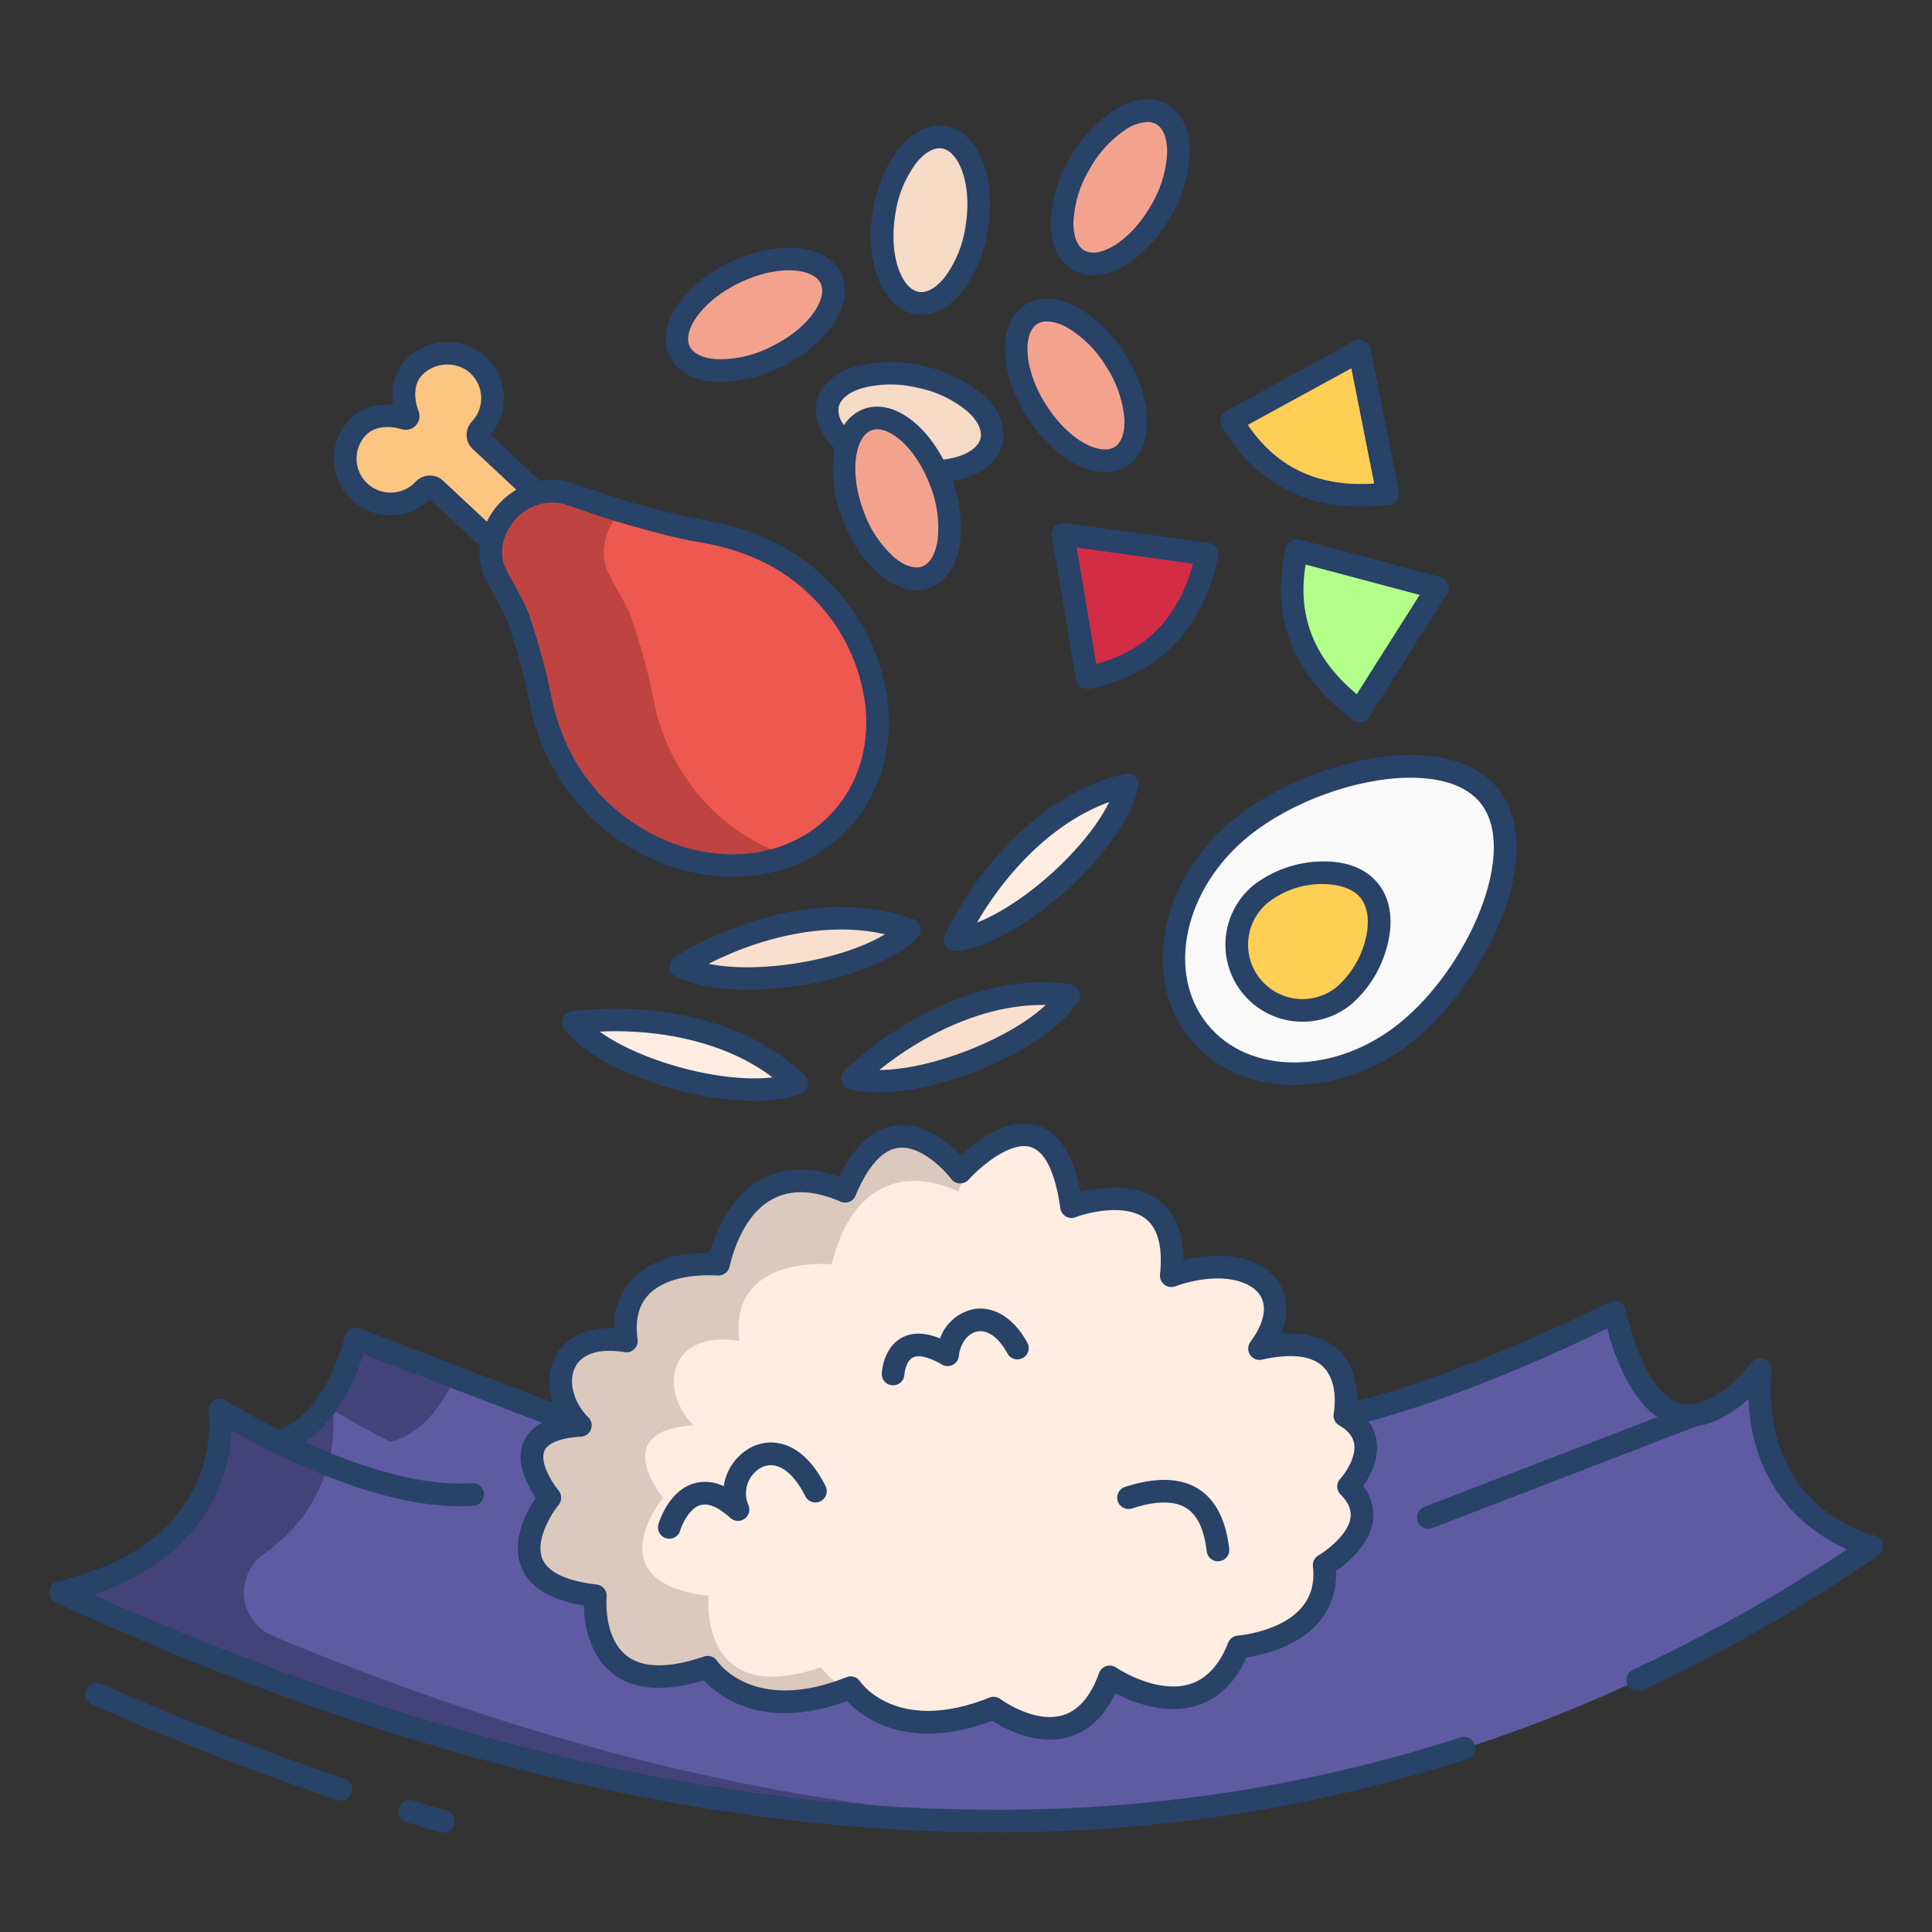 <svg id="Layer_1" height="512" viewBox="0 0 512 512" width="512" xmlns="http://www.w3.org/2000/svg" data-name="Layer 1"><rect x="0" y="0" width="512" height="512" fill="#333333" stroke="none"/><path d="m466.51 362.99s-8.23 11.08-17.62 12.05c-7.45.77-15.63-4.81-21.03-27.3 0 0-39.94 20.29-71.46 27.41l-202.6 2.59-59.49-22.88s-5.52 23.54-20.83 27.2c-9.16-4.53-15.28-8.39-15.28-8.39s5.6 37.12-42.2 48.31q277.05 127.11 480-12.21s-32.54-7.12-29.49-46.78z" fill="#5f5ba3"/><path d="m69.98 411.816c21.674-15.249 18.22-38.146 18.22-38.146s6.12 3.86 15.28 8.39c8.507-2.034 13.988-10.2 17.182-17.065l-26.352-10.135s-5.52 23.54-20.83 27.2c-9.16-4.53-15.28-8.39-15.28-8.39s5.6 37.12-42.2 48.31q140.772 64.585 262.413 60.37-97.191-3.294-206.135-48.844a12.443 12.443 0 0 1 -2.298-21.69z" fill="#43437a"/><path d="m394.63 210.87c12.13 14.93-3.34 47.58-21.72 62.51s-43.11 14.91-55.24-.02-7.06-39.14 11.32-54.07 53.52-23.36 65.64-8.42z" fill="#f9f9f9"/><path d="m380.95 155.81-20.64 32.57c-15.14-11.28-20.59-25.43-16.62-42.49z" fill="#b2ff8a"/><path d="m360.27 93 7.5 37.82c-18.74 2.27-32.45-4.22-41.33-19.32z" fill="#ffce55"/><path d="m281.7 141.58 38.18 5.3c-3.98 18.45-14.61 29.27-31.78 32.72z" fill="#d32d45"/><path d="m307.87 30.28c5.98 3.39 5.91 14.81-.16 25.5s-15.83 16.6-21.81 13.21-5.9-14.8.17-25.5 15.83-16.6 21.8-13.21z" fill="#f3a38d"/><path d="m295.67 95.53c6.54 10.4 7.13 21.8 1.32 25.46s-15.84-1.81-22.38-12.21-7.14-21.81-1.32-25.47 15.84 1.81 22.38 12.22z" fill="#f3a38d"/><path d="m298.73 208.03c-3.35 15.55-29.78 39.33-45.59 41.03 5.96-12.64 21.7-35.68 45.59-41.03z" fill="#ffede1"/><path d="m225.97 285.78c10.11-9.66 33.06-25.53 57.27-21.96-8.7 13.31-41.9 26.04-57.27 21.96z" fill="#f9dfcd"/><path d="m243.72 99.81c-12.01-2.62-22.93.68-24.4 7.4-.79 3.58 1.29 7.4 5.21 10.59l23.66 7.18h.01c7.66-.4 13.55-3.45 14.6-8.26 1.47-6.71-7.07-14.29-19.08-16.91z" fill="#f5dac5"/><path d="m250.12 36.38c6.78 1.09 10.7 11.82 8.74 23.95s-9.05 21.09-15.83 19.99-10.7-11.82-8.74-23.95 9.05-21.09 15.83-19.99z" fill="#f5dac5"/><path d="m180.43 256.14c11.87-7.39 37.59-18.2 60.56-9.74-11.25 11.24-46.35 16.89-60.56 9.74z" fill="#f9dfcd"/><path d="m220.18 73.79c2.98 6.19-3.59 15.53-14.66 20.85s-22.48 4.63-25.45-1.57 3.59-15.53 14.66-20.85 22.48-4.63 25.45 1.57z" fill="#f3a38d"/><path d="m211.1 287.09c-14.88 5.61-49.19-3.72-59.18-16.09 13.85-1.83 41.74-1.09 59.18 16.09z" fill="#ffede1"/><path d="m127.33 116.8a2.152 2.152 0 0 1 -.06-3.05c0-.01.01-.01.01-.02a12.028 12.028 0 0 0 -1.61-17.87 12.357 12.357 0 0 0 -16.33 1.85c-2.91 3.41-2.74 8.34-1.23 12.31a.742.742 0 0 1 .05.25.6.6 0 0 1 -.18.43.646.646 0 0 1 -.67.18c-4.22-1.29-9.35-1.01-12.58 2.44a12.036 12.036 0 0 0 16.32 17.61 13.33 13.33 0 0 0 1.28-1.2 2.163 2.163 0 0 1 3.05-.14l14.96 13.98 11.9-12.84z" fill="#fcc581"/><path d="m362.85 236c6.06 7.47.77 21.81-6.7 27.88a17.417 17.417 0 0 1 -21.96-27.04c7.47-6.07 22.6-8.31 28.66-.84z" fill="#ffce55"/><path d="m215.84 154.65c19.32 18.05 22.34 46.22 6.74 62.92s-43.91 15.59-63.23-2.46a55.307 55.307 0 0 1 -16.25-30.28 164.569 164.569 0 0 0 -6.13-22.03c-1.15-2.91-4.49-8.25-5.79-11.1a13.165 13.165 0 0 1 -.84-8.13 17.01 17.01 0 0 1 4.27-8.2 16.442 16.442 0 0 1 7.63-4.64 14.916 14.916 0 0 1 8.45.1c3.1.97 9.19 3.2 12.31 4.12 5.33 1.58 16.05 4.66 21.55 5.53 10.8 1.73 22.12 5.6 31.29 14.17z" fill="#ed5950"/><path d="m224.53 117.8c.99-3.25 2.82-5.63 5.39-6.59 5.92-2.19 13.72 3.86 18.27 13.77.41.89.8 1.81 1.15 2.76 4.29 11.52 2.54 22.8-3.9 25.19s-15.14-5-19.42-16.52c-2.57-6.91-2.97-13.74-1.49-18.61z" fill="#f3a38d"/><path d="m357.39 393.95c10.82 10.82-6.47 20.82-6.47 20.82 2.17 19.92-22.64 21.66-22.64 21.66-9.74 24.7-34.2 7.96-34.2 7.96-8.9 24.73-30.76 8.28-30.76 8.28-27.06 10.82-37.89-5.42-37.89-5.42-27.06 10.83-37.89-5.41-37.89-5.41-32.73 11.15-29.77-18.95-29.77-18.95-30.41-3.46-12.06-25.98-12.06-25.98s-14.84-17.8 8.09-19.17c-9.16-9.15-6.91-25.42 12.2-22.37-2.15-15.07 9.32-21.11 24.41-20.34 4.33-17.8 15.88-27.04 33.56-19.33 12.2-29.49 30.5-5.08 30.5-5.08s24.41-27.46 29.5 9.15c0 0 29.49-11.18 26.44 18.31 20.34-7.12 35.08 3.44 23.39 19.32 27.45-6.1 22.6 17.75 22.6 17.75 11.87 6.93.99 18.8.99 18.8z" fill="#ffede1"/><path d="m189.35 215.11a55.307 55.307 0 0 1 -16.25-30.28 164.569 164.569 0 0 0 -6.13-22.03c-1.15-2.91-4.49-8.25-5.79-11.1a13.165 13.165 0 0 1 -.84-8.13 17 17 0 0 1 4.233-8.157c-.559-.164-1.094-.321-1.573-.463-3.12-.92-9.21-3.15-12.31-4.12a14.916 14.916 0 0 0 -8.45-.1 16.442 16.442 0 0 0 -7.63 4.64 17.01 17.01 0 0 0 -4.27 8.2 13.165 13.165 0 0 0 .84 8.13c1.3 2.85 4.64 8.19 5.79 11.1a164.569 164.569 0 0 1 6.13 22.03 55.307 55.307 0 0 0 16.25 30.28c14.46 13.51 33.955 17.522 49.39 11.689a53.758 53.758 0 0 1 -19.39-11.689z" fill="#bf4441"/><path d="m217.54 441.84c-32.73 11.15-29.77-18.95-29.77-18.95-30.41-3.46-12.06-25.98-12.06-25.98s-14.84-17.8 8.09-19.17c-9.16-9.15-6.91-25.42 12.2-22.37-2.15-15.07 9.32-21.11 24.41-20.34 4.33-17.8 15.88-27.04 33.56-19.33a34.113 34.113 0 0 1 5.994-10.086 43.563 43.563 0 0 0 -5.494 5.006s-18.3-24.41-30.5 5.08c-17.68-7.71-29.23 1.53-33.56 19.33-15.09-.77-26.56 5.27-24.41 20.34-19.11-3.05-21.36 13.22-12.2 22.37-22.93 1.37-8.09 19.17-8.09 19.17s-18.35 22.52 12.06 25.98c0 0-2.96 30.1 29.77 18.95 0 0 10.563 15.8 36.858 5.8a20.735 20.735 0 0 1 -6.858-5.8z" fill="#dbc9bd"/><g fill="#284268"><path d="m91.3 471.332c-21.044-7.081-42.73-15.53-64.456-25.114a3 3 0 1 0 -2.422 5.49c21.891 9.656 43.749 18.173 64.964 25.312a3 3 0 0 0 1.914-5.688z"/><path d="m118.338 479.8q-4.416-1.28-8.857-2.633a3 3 0 1 0 -1.75 5.74q4.482 1.365 8.939 2.657a3 3 0 0 0 1.668-5.764z"/><path d="m257.769 346.993a12.038 12.038 0 0 0 -8.652 7.7c-3.971-1.615-7.368-1.677-10.124-.177-4.848 2.639-5.278 8.784-5.311 9.476a2.992 2.992 0 0 0 2.836 3.129h.163a3.01 3.01 0 0 0 2.994-2.829c.054-.895.573-3.645 2.2-4.518 1.526-.823 4.279-.162 7.748 1.853a3 3 0 0 0 4.491-2.285c.342-3.308 2.33-5.967 4.833-6.47 2.79-.555 5.722 1.573 8.053 5.848a3 3 0 0 0 5.268-2.871c-3.619-6.64-9.045-9.949-14.499-8.856z"/><path d="m199.294 383.434a13.978 13.978 0 0 0 -7.5 10.43 11.135 11.135 0 0 0 -7.769-.78c-6.715 1.887-9.272 9.979-9.542 10.895a3 3 0 0 0 5.753 1.7c.487-1.615 2.409-5.989 5.425-6.826 2.617-.727 5.744 1.46 7.905 3.421a3 3 0 0 0 4.747-3.463 7.787 7.787 0 0 1 3.562-9.964c3.9-1.861 8.2 1.009 11.532 7.665a3 3 0 0 0 5.367-2.684c-5.859-11.721-13.906-13.052-19.48-10.394z"/><path d="m317.688 394.646c-4.755-3.059-11.345-3.259-19.585-.586a3 3 0 0 0 1.849 5.707c6.444-2.087 11.319-2.114 14.488-.075 2.9 1.864 4.695 5.7 5.347 11.41a3 3 0 0 0 2.977 2.659 2.858 2.858 0 0 0 .344-.02 3 3 0 0 0 2.64-3.321c-.866-7.582-3.579-12.889-8.06-15.774z"/><path d="m92.537 111.276a15.033 15.033 0 0 0 20.4 21.982q.525-.426 1.011-.9l13.225 12.359a16.023 16.023 0 0 0 1.276 8.222c.621 1.367 1.608 3.137 2.652 5.011a64.379 64.379 0 0 1 3.079 5.949 161.638 161.638 0 0 1 5.978 21.5 58.232 58.232 0 0 0 17.142 31.901c10.714 10.012 24.1 15.074 36.814 15.074 11.615 0 22.681-4.224 30.654-12.755 8.15-8.721 11.885-20.554 10.519-33.317a54.609 54.609 0 0 0 -17.4-33.841c-8.418-7.866-19.171-12.753-32.871-14.938a209.183 209.183 0 0 1 -21.175-5.446c-1.649-.487-4.232-1.38-6.731-2.244-2.107-.728-4.1-1.417-5.533-1.865a17.828 17.828 0 0 0 -8.434-.494l-13.143-12.288a15.032 15.032 0 0 0 -2.533-21.729 15.413 15.413 0 0 0 -20.415 2.311 13.931 13.931 0 0 0 -2.79 11.483c-4.033-.346-8.512.588-11.725 4.025zm53.8 21.9a11.6 11.6 0 0 1 3.458.521c1.348.42 3.3 1.094 5.36 1.808 2.562.886 5.211 1.8 6.992 2.327 7.124 2.1 16.711 4.786 21.928 5.618 12.482 1.991 22.2 6.372 29.72 13.4a48.613 48.613 0 0 1 15.528 30.1c1.178 11-2 21.155-8.936 28.582-14.447 15.459-40.908 14.289-58.989-2.606-9.906-9.258-13.814-20.689-15.348-28.648a166.007 166.007 0 0 0 -6.29-22.578 65.285 65.285 0 0 0 -3.418-6.664c-.983-1.765-1.91-3.431-2.43-4.574-1.82-4-.657-9.247 2.894-13.046a13.163 13.163 0 0 1 9.53-4.243zm-39.9-19.427a3.647 3.647 0 0 0 4.478-4.8c-1.078-2.828-1.46-6.754.7-9.291a9.374 9.374 0 0 1 12.251-1.4 9.034 9.034 0 0 1 1.222 13.424l-.013.013a5.173 5.173 0 0 0 -1.411 3.732 5.081 5.081 0 0 0 1.619 3.566l11.558 10.8a19.513 19.513 0 0 0 -4.421 3.523 20.259 20.259 0 0 0 -3.391 4.93l-11.602-10.846a5.064 5.064 0 0 0 -3.67-1.373 5.17 5.17 0 0 0 -3.626 1.662 9.459 9.459 0 0 1 -.969.9 9.1 9.1 0 0 1 -11.558-.231 9.031 9.031 0 0 1 -.682-12.99c2.428-2.596 6.507-2.539 9.515-1.622z"/><path d="m345.188 270.764a20.321 20.321 0 0 0 12.85-4.558 30.481 30.481 0 0 0 9.42-14.921c1.951-6.864 1.142-12.964-2.279-17.177s-9.217-6.253-16.342-5.757a30.5 30.5 0 0 0 -16.538 6.155 20.409 20.409 0 0 0 12.889 36.258zm-9.107-31.6a23.17 23.17 0 0 1 14.319-4.886c4.372 0 8.226 1.279 10.121 3.612 2.122 2.613 2.546 6.9 1.167 11.755a24.647 24.647 0 0 1 -7.431 11.9 14.417 14.417 0 0 1 -18.176-22.384z"/><path d="m315.34 275.249c6.643 8.182 16.734 12.281 27.629 12.281 10.671 0 22.113-3.936 31.829-11.825 18.528-15.044 36-49.693 22.164-66.73s-51.331-7.054-69.86 7.989c-19.634 15.944-24.912 42.091-11.762 58.285zm15.544-53.627c11.487-9.327 29.03-15.525 42.938-15.525 7.954 0 14.721 2.028 18.482 6.659 10.335 12.729-3.232 43.63-21.287 58.291-17.067 13.857-39.955 14.047-51.019.421s-6.181-35.988 10.886-49.846z"/><path d="m320.3 143.9-38.189-5.295a3 3 0 0 0 -3.37 3.47l6.4 38.02a3 3 0 0 0 2.958 2.5 3.037 3.037 0 0 0 .591-.059c18.422-3.7 29.9-15.485 34.129-35.032a3 3 0 0 0 -2.52-3.606zm-29.772 32.05-5.192-30.84 30.851 4.278c-3.904 14.261-12.335 22.99-25.663 26.566z"/><path d="m363.211 92.418a3 3 0 0 0 -4.382-2.048l-33.829 18.495a3 3 0 0 0 -1.147 4.153c8.305 14.12 20.689 21.243 36.881 21.243a61.62 61.62 0 0 0 7.395-.463 3 3 0 0 0 2.581-3.563zm-32.53 20.18 27.44-15 6.059 30.551c-14.746.978-25.756-4.128-33.499-15.549z"/><path d="m342.149 143.315a3.005 3.005 0 0 0 -1.378 1.892c-4.264 18.3 1.707 33.634 17.748 45.576a2.992 2.992 0 0 0 1.791.594 3.044 3.044 0 0 0 .545-.05 3 3 0 0 0 1.989-1.345l20.638-32.565a3 3 0 0 0 -1.761-4.5l-37.255-9.924a3 3 0 0 0 -2.317.322zm3.858 6.293 30.22 8.05-16.674 26.309c-11.362-9.456-15.813-20.746-13.546-34.359z"/><path d="m151.524 268.028a3 3 0 0 0 -1.94 4.86c8.549 10.58 32.647 18.857 50.314 18.857a35.5 35.5 0 0 0 12.262-1.845 3 3 0 0 0 1.048-4.945c-16.577-16.33-43.591-19.323-61.684-16.927zm53.182 17.487c-13.263 1.61-34.725-4.116-45.792-12.126 14.532-.706 32.704 2.169 45.792 12.126z"/><path d="m243.915 245.753a3 3 0 0 0 -1.893-2.172c-21.834-8.041-47.676.364-63.175 10.008a3 3 0 0 0 .236 5.226c4.764 2.4 11.558 3.488 19.03 3.488 16.625 0 36.6-5.4 44.993-13.784a3 3 0 0 0 .809-2.766zm-56.126 9.673c12.951-6.627 30.684-11.508 46.719-7.827-11.422 6.935-33.335 10.563-46.719 7.827z"/><path d="m250.691 250.8a3 3 0 0 0 2.444 1.261 2.891 2.891 0 0 0 .321-.018c17.1-1.835 44.58-26.565 48.2-43.379a3 3 0 0 0 -3.589-3.559c-22.7 5.086-39.854 26.168-47.646 42.675a3 3 0 0 0 .27 3.02zm43.245-38.244c-5.833 12.022-22.274 26.957-35 31.918 7.283-12.595 19.542-26.314 35-31.92z"/><path d="m225.2 288.675a29.479 29.479 0 0 0 7.509.865c17.88 0 44.889-11.6 53.042-24.076a3 3 0 0 0 -2.073-4.61c-23.027-3.393-46.59 10.137-59.781 22.753a3 3 0 0 0 1.3 5.068zm51.064-22.357q.441 0 .882.009c-9.756 9.132-30.458 17.179-44.12 17.244 11.12-8.979 27.098-17.253 43.242-17.253z"/><path d="m216.393 106.567c-.9 4.107.843 8.506 4.806 12.286-1.085 5.266-.5 11.868 2.009 18.6a35.849 35.849 0 0 0 9.768 14.719c3.269 2.783 6.676 4.218 9.89 4.218a10.288 10.288 0 0 0 3.616-.648c4.18-1.553 6.984-5.647 7.9-11.528a35.469 35.469 0 0 0 -1.946-16.718c7.212-1.3 12.18-5 13.3-10.139.955-4.355-.972-8.927-5.424-12.875a38.748 38.748 0 0 0 -33.61-7.349c-5.702 1.73-9.361 5.082-10.309 9.434zm32.055 36.733c-.556 3.585-2.034 6.072-4.056 6.824s-4.765-.166-7.529-2.517a29.83 29.83 0 0 1 -8.032-12.241c-3.955-10.636-2.047-19.783 2.14-21.34a4.232 4.232 0 0 1 1.481-.254c4.287 0 10.558 5.541 14.08 15.013a29.827 29.827 0 0 1 1.916 14.515zm-5.369-40.562a29.8 29.8 0 0 1 13.248 6.24c2.713 2.405 4 4.993 3.542 7.1-.624 2.866-4.5 5.063-9.886 5.728-5.38-10.284-14.039-16.029-21.1-13.406a10.782 10.782 0 0 0 -5.2 4.248 6.074 6.074 0 0 1 -1.422-4.8c.46-2.108 2.714-3.92 6.185-4.973a29.864 29.864 0 0 1 14.633-.138z"/><path d="m309.353 27.67c-3.876-2.2-8.817-1.712-13.905 1.371a35.849 35.849 0 0 0 -11.991 12.974 35.842 35.842 0 0 0 -4.987 16.946c-.038 5.951 2.076 10.44 5.954 12.641a10.46 10.46 0 0 0 5.222 1.335c6.929 0 15.164-5.971 20.672-15.68a35.872 35.872 0 0 0 4.989-16.947c.038-5.952-2.077-10.44-5.954-12.64zm-4.253 26.63c-5.6 9.87-13.827 14.292-17.715 12.087-1.876-1.065-2.939-3.756-2.916-7.384a29.8 29.8 0 0 1 4.207-14.023 29.808 29.808 0 0 1 9.882-10.8 11.08 11.08 0 0 1 5.519-1.843 4.641 4.641 0 0 1 2.315.56c1.876 1.064 2.938 3.755 2.915 7.382a29.835 29.835 0 0 1 -4.207 14.021z"/><path d="m271.694 80.772c-7.33 4.611-7.167 17.613.372 29.6 5.786 9.2 13.989 14.74 20.8 14.74a10.577 10.577 0 0 0 5.713-1.582c3.774-2.374 5.685-6.954 5.377-12.9a35.846 35.846 0 0 0 -5.75-16.7 35.857 35.857 0 0 0 -12.564-12.418c-5.218-2.849-10.173-3.112-13.948-.74zm11.077 6.008a29.828 29.828 0 0 1 10.36 10.345 29.822 29.822 0 0 1 4.836 13.82c.187 3.623-.753 6.36-2.578 7.507-3.782 2.379-12.2-1.666-18.244-11.272s-6.039-18.951-2.257-21.328a4.768 4.768 0 0 1 2.575-.67 11.471 11.471 0 0 1 5.308 1.598z"/><path d="m242.551 83.284a10.279 10.279 0 0 0 1.638.132c3.856 0 7.679-2.179 10.915-6.265a35.853 35.853 0 0 0 6.715-16.34c2.256-13.982-2.673-26.014-11.221-27.394-4.4-.709-8.859 1.468-12.554 6.133a35.853 35.853 0 0 0 -6.715 16.34c-2.257 13.98 2.671 26.01 11.222 27.394zm-5.3-26.438a29.809 29.809 0 0 1 5.5-13.571c2.032-2.566 4.276-3.985 6.26-3.985a3.933 3.933 0 0 1 .635.051c4.408.711 8.06 9.311 6.253 20.514a29.816 29.816 0 0 1 -5.5 13.571c-2.253 2.844-4.765 4.283-6.893 3.934-4.406-.712-8.062-9.311-6.253-20.514z"/><path d="m193.435 69.513c-12.764 6.136-19.824 17.057-16.072 24.861 1.933 4.019 6.267 6.433 12.206 6.8q.78.048 1.581.048a37.007 37.007 0 0 0 15.666-3.873c12.764-6.137 19.824-17.058 16.072-24.862s-16.688-9.11-29.453-2.974zm10.782 22.427a29.75 29.75 0 0 1 -14.278 3.245c-3.621-.223-6.233-1.466-7.168-3.411-1.935-4.025 3.036-11.936 13.263-16.853s19.512-3.859 21.445.166-3.035 11.936-13.262 16.853z"/><path d="m496.649 406.843c-1.222-.275-29.859-7.127-27.163-43.438a3.172 3.172 0 0 0 -1.415-2.974 3 3 0 0 0 -3.97.772c-2.593 3.491-10.91 12.22-18.255 10.727-6.254-1.279-11.463-9.886-15.065-24.892a3 3 0 0 0 -4.275-1.975c-.38.193-36.67 18.536-66.78 26.2 0-3.84-.816-9.35-4.837-13.3-3.538-3.476-8.7-4.972-15.393-4.466 2.2-5.268 1.9-10.231-.991-14.148-4.518-6.116-14.014-8.073-24.877-5.368-.009-7.213-2.159-12.514-6.418-15.791-6.446-4.958-15.82-3.559-20.842-2.281-1.937-10.005-5.8-15.943-11.49-17.67-4.558-1.38-9.825.029-15.653 4.192a45.673 45.673 0 0 0 -4.605 3.789c-3.3-3.433-9.835-8.91-17.286-7.979-5.954.752-10.972 5.327-14.938 13.612-7.427-2.648-14.107-2.543-19.884.32-6.638 3.291-11.585 10.106-14.393 19.787h-.271c-9.116 0-16.177 2.484-20.528 7.249a18.371 18.371 0 0 0 -4.574 12.808c-10.314-.453-14.348 4.982-15.653 7.543a15.688 15.688 0 0 0 -.514 12.188l-51.2-19.691a3 3 0 0 0 -4 2.115c-.05.212-4.985 20.655-17.579 24.674-8.308-4.156-13.857-7.623-14-7.713a3 3 0 0 0 -4.57 2.975c.2 1.4 4.463 34.474-39.751 44.907a3.17 3.17 0 0 0 -2.355 2.085 3 3 0 0 0 1.62 3.6c88.158 40.448 171.836 60.92 248.927 60.919q5.486 0 10.929-.139a403.959 403.959 0 0 0 114.313-19.313 3.013 3.013 0 0 0 2.087-2.867 3.006 3.006 0 0 0 -3.94-2.853 397.948 397.948 0 0 1 -112.608 19.036c-77.011 1.945-161-17.168-249.753-56.861 12.651-4.262 26.467-12.374 33.084-27.813a45.206 45.206 0 0 0 3.585-15.778c4.139 2.357 10.684 5.872 18.5 9.331 18 7.96 33.361 11.561 45.665 10.672a3 3 0 0 0 -.428-5.984c-14.19 1-31.254-4.952-44.384-10.906 9.026-5.8 13.725-17.555 15.564-23.311l47.415 18.236a10.207 10.207 0 0 0 -4.92 5.006c-2.356 5.448 1.074 11.736 3.21 14.864-2.377 3.56-6.666 11.42-3.821 18.4 2.15 5.279 7.707 8.687 16.536 10.152.1 4.431 1.193 12.877 7.564 17.926 5.621 4.455 13.774 5.092 24.252 1.9 3.9 4.216 15.65 13.61 37.973 5.5 4.009 4.293 15.912 13.621 38.444 5.21 2.658 1.7 8.682 5 15.293 5a17.914 17.914 0 0 0 5.139-.729c5.2-1.55 9.279-5.44 12.17-11.582 4.529 2.37 13.224 5.869 21.515 3.328 5.793-1.777 10.264-6.094 13.309-12.842 4.039-.59 13.6-2.66 19.281-9.459a19.167 19.167 0 0 0 4.4-13.405c3-2.061 8.957-6.909 9.808-13.39a12.287 12.287 0 0 0 -2.591-9.109c1.791-2.587 4.283-7.2 3.549-12.048a11.334 11.334 0 0 0 -2.131-5.094c25.313-6.663 53.6-19.942 63.2-24.629 3.276 11.858 7.768 19.7 13.4 23.453l-61.819 23.823a3 3 0 1 0 2.158 5.6l70.056-27c5.352-.725 10.195-4.053 13.685-7.191 1.057 25.174 17.122 35.831 26.077 39.833a424.187 424.187 0 0 1 -56.7 31.932 3 3 0 0 0 2.525 5.449 432.073 432.073 0 0 0 62.438-35.722 3 3 0 0 0 -1.049-5.4zm-141.473-14.925a3 3 0 0 0 .09 4.148c2.041 2.041 2.9 4.035 2.637 6.092-.583 4.5-6.324 8.761-8.482 10.02a3 3 0 0 0 -1.481 2.922c.475 4.354-.468 7.88-2.882 10.779-5.533 6.642-16.877 7.547-16.987 7.556a3 3 0 0 0 -2.581 1.891c-2.334 5.921-5.757 9.613-10.173 10.976-8.895 2.746-19.44-4.317-19.541-4.386a3 3 0 0 0 -4.516 1.459c-2.221 6.167-5.445 9.925-9.583 11.169-7.626 2.292-16.465-4.212-16.548-4.274a3 3 0 0 0 -2.919-.389c-24.287 9.715-33.9-3.733-34.281-4.292a3 3 0 0 0 -3.611-1.121c-24.288 9.716-33.9-3.732-34.281-4.292a3 3 0 0 0 -3.464-1.176c-9.371 3.193-16.286 3.1-20.557-.266-6.182-4.875-5.271-15.448-5.262-15.547a3 3 0 0 0 -2.647-3.274c-5.543-.631-12.536-2.326-14.377-6.822-2-4.882 2.433-11.968 4.306-14.282a3.007 3.007 0 0 0 -.017-3.813c-1.414-1.708-5.133-7.313-3.729-10.544.9-2.079 4.344-3.4 9.686-3.719a3 3 0 0 0 1.942-5.116c-3.944-3.945-5.408-9.552-3.48-13.331 1.838-3.6 6.484-5.009 13.09-3.958a3 3 0 0 0 3.442-3.387c-.708-4.958.228-8.89 2.781-11.686 3.475-3.805 10.045-5.659 18.5-5.233a3.021 3.021 0 0 0 3.067-2.287c2.229-9.157 6.328-15.446 11.855-18.185 4.824-2.391 10.741-2.086 17.588.9a3 3 0 0 0 3.973-1.6c2.234-5.4 6.013-11.974 11.335-12.656 5.83-.739 12.085 5.686 14 8.223a3 3 0 0 0 4.643.193c2.471-2.78 10.8-10.336 16.42-8.63 3.83 1.162 6.547 6.764 7.857 16.2a3 3 0 0 0 4.035 2.391c3.362-1.273 13.242-3.692 18.523.371 3.322 2.555 4.624 7.542 3.871 14.822a3 3 0 0 0 3.975 3.14c11.354-3.975 19.509-1.746 22.282 2.006 2.28 3.087 1.464 7.6-2.3 12.7a3 3 0 0 0 3.066 4.708c7.716-1.717 13.173-1.076 16.218 1.9 4.33 4.227 2.807 12.254 2.793 12.326v.032c-.011.056-.013.113-.021.17a2.926 2.926 0 0 0 -.029.372c0 .064 0 .127.007.192a3.057 3.057 0 0 0 .046.383c.007.037 0 .073.014.11 0 .02.014.037.018.056a2.939 2.939 0 0 0 .171.51c.012.027.029.051.042.078a2.86 2.86 0 0 0 .221.383c.038.055.079.106.121.159a2.93 2.93 0 0 0 .221.252c.048.049.1.1.148.142a3.131 3.131 0 0 0 .272.211c.052.036.1.075.155.107.016.01.03.023.046.032 2.385 1.393 3.689 3.006 3.987 4.933.562 3.627-2.481 7.912-3.695 9.252z"/></g></svg>